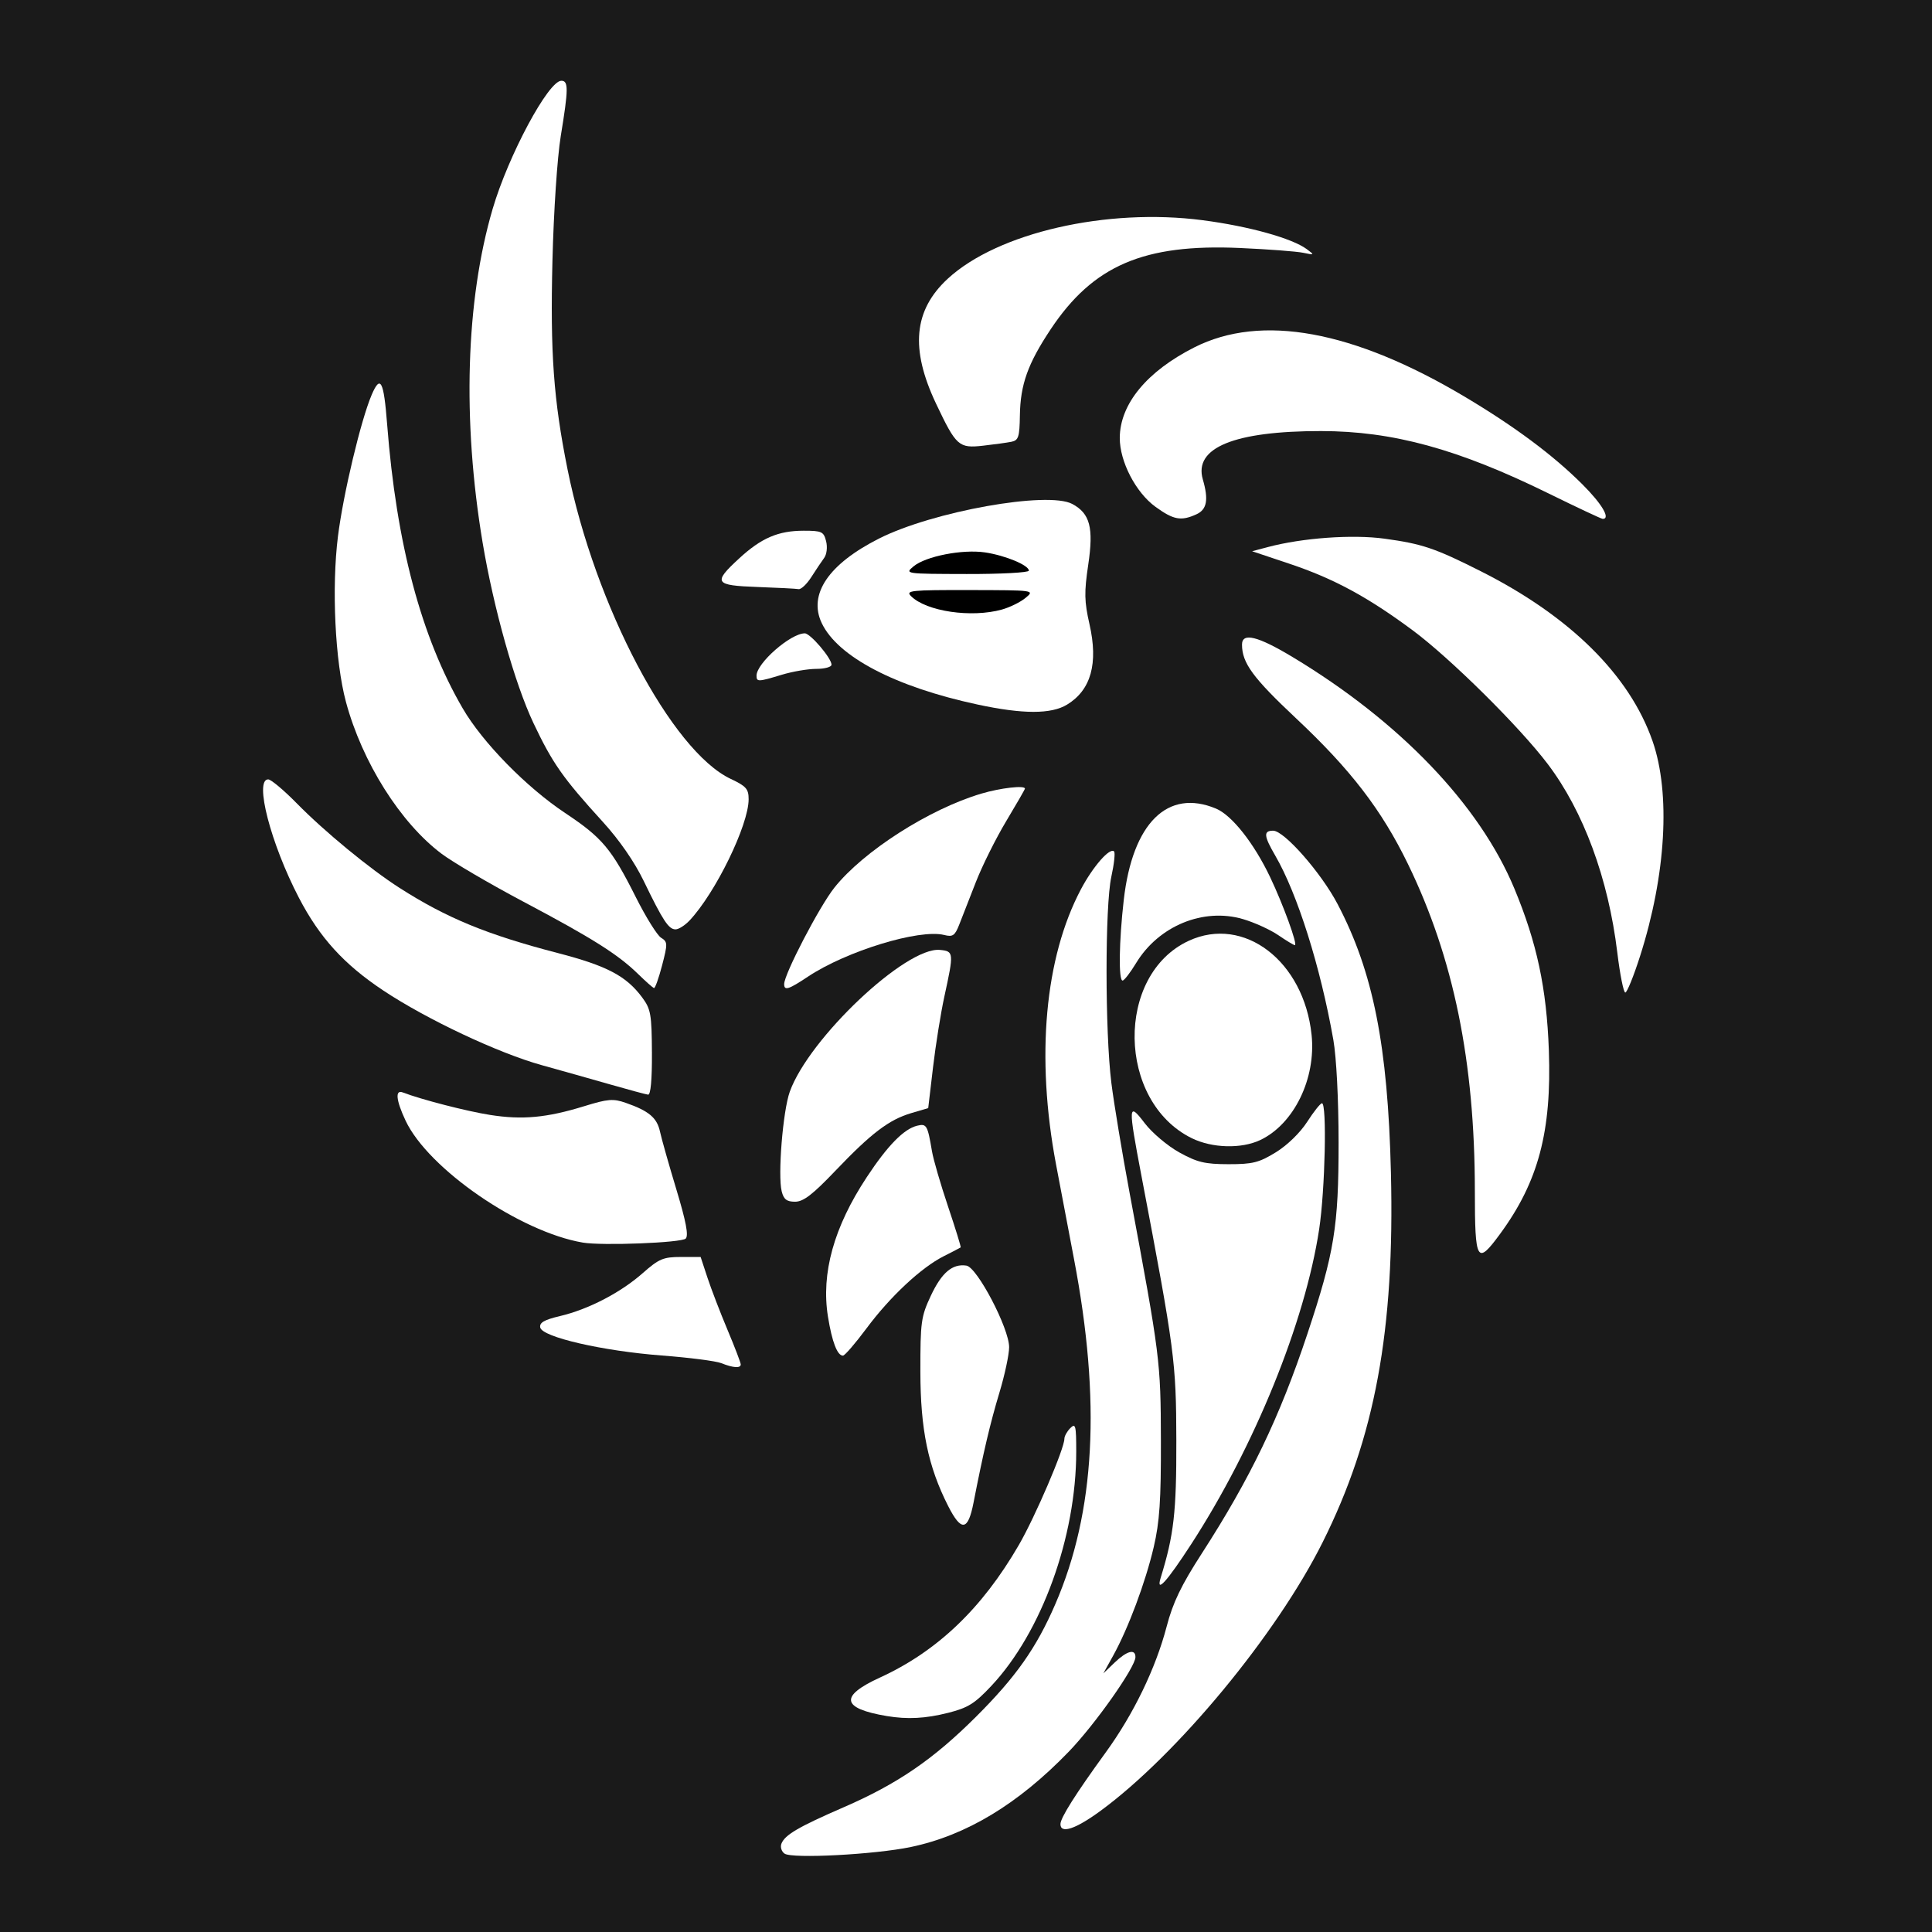 <?xml version="1.0" encoding="UTF-8" standalone="no"?>
<!-- Created with Inkscape (http://www.inkscape.org/) -->

<svg
   xmlns:dc="http://purl.org/dc/elements/1.1/"
   xmlns:cc="http://creativecommons.org/ns#"
   xmlns:rdf="http://www.w3.org/1999/02/22-rdf-syntax-ns#"
   xmlns:svg="http://www.w3.org/2000/svg"
   xmlns="http://www.w3.org/2000/svg"
   xmlns:sodipodi="http://sodipodi.sourceforge.net/DTD/sodipodi-0.dtd"
   xmlns:inkscape="http://www.inkscape.org/namespaces/inkscape"
   width="256mm"
   height="256mm"
   viewBox="0 0 256 256"
   version="1.1"
   id="svg952"
   inkscape:version="0.92.5 (2060ec1f9f, 2020-04-08)"
   sodipodi:docname="hegathe.svg">
  <defs
     id="defs946" />
  <sodipodi:namedview
     id="base"
     pagecolor="#ffffff"
     bordercolor="#666666"
     borderopacity="1.0"
     inkscape:pageopacity="0.0"
     inkscape:pageshadow="2"
     inkscape:zoom="1.2179914"
     inkscape:cx="462.27681"
     inkscape:cy="610.33066"
     inkscape:document-units="mm"
     inkscape:current-layer="g4458"
     showgrid="false"
     units="mm"
     inkscape:window-width="3840"
     inkscape:window-height="2056"
     inkscape:window-x="0"
     inkscape:window-y="50"
     inkscape:window-maximized="1"
     showguides="true"
     inkscape:guide-bbox="true" />
  <g
     inkscape:label="Layer 1"
     inkscape:groupmode="layer"
     id="layer1"
     transform="translate(0,-41)">
    <rect
       style="fill:#1a1a1a;fill-opacity:1;stroke:none;stroke-width:0.834;stroke-opacity:1"
       id="rect816"
       width="256"
       height="256"
       x="0"
       y="41" />
    <g
       id="g4458"
       transform="matrix(0.523,0,0,0.523,571.782,189.972)"
       style="fill:#ffffff">
      <g
         id="g4376"
         style="fill:#ffffff">
        <g
           id="g4365"
           style="fill:#ffffff">
          <path
             id="path4309"
             d="m -862.495,183.106 c 14.039,-2.939 27.191,-10.881 40.008,-24.159 6.66,-6.899 16.884,-21.405 16.884,-23.954 0,-2.169 -2.144,-1.608 -5.263,1.378 l -2.873,2.75 2.495,-4.5 c 3.814,-6.879 8.202,-18.623 10.274,-27.5 1.489,-6.382 1.857,-11.843 1.818,-27 -0.052,-20.142 -0.192,-21.249 -7.903,-62.585 -1.907,-10.222 -3.998,-22.822 -4.646,-28 -1.622,-12.951 -1.628,-44.894 -0.01,-52.244 0.706,-3.206 1.017,-6.095 0.692,-6.421 -1.067,-1.067 -5.34,3.814 -8.393,9.587 -9.168,17.334 -11.446,42.446 -6.318,69.663 1.14,6.05 3.19,16.85 4.557,24 6.888,36.039 5.376,64.078 -4.713,87.413 -4.819,11.147 -9.987,18.485 -20.154,28.618 -10.844,10.807 -19.887,16.985 -33.523,22.904 -11.415,4.955 -14.88,6.985 -15.739,9.224 -0.326,0.848 0.036,1.977 0.804,2.508 1.925,1.331 22.868,0.23 32.004,-1.682 z"
             style="fill:#ffffff;fill-opacity:1"
             inkscape:connector-curvature="0" />
          <path
             id="path4307"
             d="m -814.463,173.958 c 19.448,-14.259 44.593,-44.661 56.287,-68.055 13.271,-26.551 18.279,-53.661 17.302,-93.668 -0.786,-32.198 -4.495,-50.861 -13.523,-68.041 -4.169,-7.934 -13.514,-18.572 -16.314,-18.572 -2.497,0 -2.387,1.292 0.536,6.322 5.617,9.664 11.452,28.175 14.714,46.678 0.777,4.406 1.324,15.132 1.327,26 0.01,21.3 -1.084,27.982 -7.91,48.5 -7.03,21.134 -14.459,36.582 -26.736,55.598 -5.239,8.114 -7.327,12.45 -8.907,18.5 -2.766,10.586 -8.376,22.186 -15.428,31.902 -7.712,10.626 -11.488,16.607 -11.488,18.196 0,2.528 3.85,1.253 10.14,-3.359 z"
             style="fill:#ffffff;fill-opacity:1"
             inkscape:connector-curvature="0" />
          <path
             id="path4305"
             d="m -853.064,149.117 c 5.032,-1.27 6.739,-2.334 10.96,-6.836 12.761,-13.608 21.5,-37.738 21.5,-59.362 0,-6.614 -0.167,-7.274 -1.5,-5.94 -0.825,0.825 -1.5,2.039 -1.5,2.697 0,2.519 -7.401,19.777 -11.556,26.945 -9.317,16.077 -20.692,26.926 -35.194,33.566 -10.293,4.713 -9.736,7.814 1.75,9.742 5.235,0.879 9.782,0.641 15.54,-0.812 z"
             style="fill:#ffffff;fill-opacity:1"
             inkscape:connector-curvature="0" />
        </g>
        <path
           style="fill:#ffffff"
           d="m -773.972,3.992 c 8.53,-4.048 14.154,-15.577 12.997,-26.644 -1.953,-18.684 -17.137,-30.308 -31.129,-23.83 -18.636,8.628 -18.168,40.635 0.73,49.989 5.164,2.556 12.601,2.764 17.402,0.486 z"
           id="path4301"
           inkscape:connector-curvature="0" />
        <g
           id="g4360"
           style="fill:#ffffff">
          <path
             id="path4303"
             d="m -791.46,106.364 c 16.027,-24.711 28.818,-56.193 32.4,-79.743 1.512,-9.939 2.001,-32.039 0.707,-31.946 -0.412,0.03 -2.1,2.156 -3.75,4.725 -1.755,2.732 -5.043,5.926 -7.922,7.696 -4.264,2.621 -5.867,3.024 -12,3.018 -5.97,-0.006 -7.921,-0.472 -12.458,-2.979 -2.959,-1.635 -6.896,-4.959 -8.75,-7.387 -4.216,-5.522 -4.27,-4.661 -0.838,13.373 8.415,44.218 8.784,47.015 8.829,67 0.041,18.162 -0.613,23.897 -3.957,34.75 -1.277,4.143 1.548,1.038 7.739,-8.507 z"
             style="fill:#ffffff;fill-opacity:1"
             inkscape:connector-curvature="0" />
          <path
             id="path4299"
             d="m -805.431,-40.848 c 5.717,-9.425 17.035,-14.078 27.077,-11.132 2.887,0.847 6.913,2.679 8.947,4.071 2.033,1.392 3.922,2.531 4.196,2.531 0.787,0 -2.972,-10.332 -6.285,-17.274 -4.105,-8.601 -9.676,-15.648 -13.7,-17.329 -12.259,-5.122 -21.133,3.656 -23.361,23.109 -1.213,10.588 -1.357,20.507 -0.297,20.463 0.412,-0.017 1.953,-2.014 3.423,-4.438 z"
             style="fill:#ffffff;fill-opacity:1"
             inkscape:connector-curvature="0" />
        </g>
      </g>
      <g
         id="g4356"
         style="fill:#ffffff">
        <path
           style="fill:#ffffff;fill-opacity:1"
           d="m -846.624,95.871 c 2.488,-12.762 4.224,-20.138 6.564,-27.895 1.351,-4.48 2.457,-9.655 2.456,-11.5 0,-4.785 -8.103,-20.259 -10.82,-20.668 -3.55,-0.535 -6.266,1.767 -9.023,7.649 -2.466,5.26 -2.655,6.629 -2.643,19.164 0.013,14.693 1.938,24.035 7.018,34.059 3.345,6.601 5.046,6.387 6.449,-0.809 z"
           id="path4295"
           inkscape:connector-curvature="0" />
        <path
           style="fill:#ffffff;fill-opacity:1"
           d="m -873.744,51.717 c 5.999,-8.067 13.863,-15.413 19.589,-18.299 2.229,-1.123 4.152,-2.124 4.274,-2.225 0.122,-0.1 -1.32,-4.771 -3.205,-10.379 -1.885,-5.608 -3.712,-11.883 -4.059,-13.945 -1.122,-6.65 -1.369,-7.081 -3.742,-6.51 -3.376,0.812 -7.492,5.011 -12.795,13.054 -8.34,12.649 -11.591,24.351 -9.82,35.35 1.028,6.38 2.367,9.857 3.797,9.857 0.455,0 3.138,-3.107 5.961,-6.904 z"
           id="path4293"
           inkscape:connector-curvature="0" />
        <path
           style="fill:#ffffff;fill-opacity:1"
           d="m -881.604,11.76 c 9.074,-9.511 13.58,-12.931 19.222,-14.594 l 4.278,-1.261 1.22,-10.349 c 0.671,-5.692 1.96,-13.744 2.865,-17.892 2.439,-11.182 2.41,-11.494 -1.108,-11.839 -8.599,-0.843 -33.182,22.368 -38.05,35.926 -1.747,4.865 -3.07,21.175 -2.048,25.246 0.51,2.031 1.276,2.624 3.389,2.624 2.107,0 4.445,-1.797 10.231,-7.861 z"
           id="path4291"
           inkscape:connector-curvature="0" />
        <path
           style="fill:#ffffff;fill-opacity:1"
           d="m -888.603,-37.384 c 9.764,-6.503 28.24,-12.155 34.553,-10.571 2.172,0.545 2.705,0.175 3.811,-2.645 0.707,-1.803 2.602,-6.652 4.211,-10.775 1.609,-4.123 5.063,-11.057 7.676,-15.41 2.612,-4.353 4.75,-8.067 4.75,-8.254 0,-0.887 -6.191,-0.176 -11.061,1.27 -13.195,3.918 -29.854,14.578 -37.205,23.805 -3.788,4.755 -12.734,21.932 -12.734,24.45 0,1.734 1.104,1.389 6,-1.871 z"
           id="path4289"
           inkscape:connector-curvature="0" />
      </g>
      <g
         id="g4319"
         style="fill:#ffffff">
        <path
           style="fill:#ffffff;fill-opacity:1"
           d="m -905.603,60.841 c 0,-0.429 -1.507,-4.367 -3.349,-8.75 -1.842,-4.383 -4.128,-10.332 -5.08,-13.22 l -1.732,-5.25 h -5.016 c -4.451,0 -5.54,0.462 -9.67,4.105 -5.603,4.943 -13.755,9.172 -20.955,10.869 -3.995,0.942 -5.226,1.654 -4.996,2.888 0.453,2.425 15.793,5.959 30.843,7.104 6.915,0.526 13.672,1.396 15.014,1.932 3.044,1.216 4.941,1.339 4.941,0.321 z"
           id="path4285"
           inkscape:connector-curvature="0" />
        <path
           style="fill:#ffffff;fill-opacity:1"
           d="m -919.545,28.962 c 0.763,-0.763 0.079,-4.357 -2.369,-12.457 -1.893,-6.262 -3.761,-12.862 -4.152,-14.668 -0.758,-3.497 -2.824,-5.228 -8.677,-7.269 -3.175,-1.107 -4.516,-0.999 -10.5,0.847 -9.512,2.934 -15.694,3.509 -23.86,2.219 -5.965,-0.942 -17.41,-3.89 -22.128,-5.701 -1.986,-0.762 -1.71,1.991 0.716,7.151 5.74,12.211 28.964,28.186 44.912,30.893 4.901,0.832 24.994,0.049 26.059,-1.016 z"
           id="path4283"
           inkscape:connector-curvature="0" />
        <path
           style="fill:#ffffff;fill-opacity:1"
           d="m -928.104,-18.129 c -0.054,-9.73 -0.287,-11.057 -2.459,-13.988 -4.038,-5.45 -8.931,-8.03 -21.337,-11.251 -17.972,-4.666 -28.192,-8.87 -40.133,-16.509 -7.533,-4.819 -19.007,-14.258 -26.039,-21.421 -3.283,-3.344 -6.545,-6.08 -7.25,-6.08 -3.584,0 0.634,16.267 7.774,29.986 5.264,10.115 11.4,16.859 21.378,23.498 10.993,7.314 29.168,15.874 40.194,18.93 4.88,1.352 12.697,3.557 17.372,4.898 4.675,1.341 8.963,2.495 9.529,2.563 0.653,0.079 1.008,-3.807 0.97,-10.626 z"
           id="path4281"
           inkscape:connector-curvature="0" />
        <path
           style="fill:#ffffff;fill-opacity:1"
           d="m -925.528,-40.261 c 1.439,-5.522 1.423,-5.951 -0.263,-7.003 -0.988,-0.617 -3.869,-5.25 -6.403,-10.296 -6.16,-12.266 -8.497,-15.047 -17.909,-21.308 -9.815,-6.53 -20.895,-17.846 -25.92,-26.471 -10.543,-18.096 -16.816,-41.672 -19.17,-72.039 -0.854,-11.014 -1.694,-12.618 -3.907,-7.451 -2.73,6.374 -7.21,25.158 -8.546,35.832 -1.635,13.057 -0.739,31.716 2.016,41.973 4.096,15.256 13.8,30.661 24.251,38.499 2.902,2.177 12.252,7.652 20.776,12.167 17.411,9.221 23.902,13.316 29,18.295 1.925,1.88 3.735,3.478 4.021,3.552 0.287,0.074 1.211,-2.513 2.054,-5.748 z"
           id="path4279"
           inkscape:connector-curvature="0" />
        <path
           style="fill:#ffffff;fill-opacity:1"
           d="m -918.569,-51.629 c 6.606,-7.038 14.966,-24.198 14.966,-30.72 0,-2.6 -0.627,-3.315 -4.511,-5.14 -14.992,-7.047 -34.424,-43.889 -41.368,-78.431 -3.553,-17.673 -4.405,-29.459 -3.825,-52.881 0.31,-12.488 1.225,-26.204 2.108,-31.578 1.956,-11.91 1.978,-14 0.144,-14 -3.285,0 -13.437,18.947 -17.413,32.5 -6.798,23.173 -7.709,53.548 -2.533,84.5 2.78,16.622 8.187,35.822 12.877,45.724 4.83,10.196 7.449,13.927 17.593,25.054 4.182,4.587 8.015,10.133 10.368,15 4.845,10.019 6.294,12.221 8.043,12.221 0.791,0 2.388,-1.012 3.55,-2.25 z"
           id="path4277"
           inkscape:connector-curvature="0" />
      </g>
      <g
         id="g4410"
         style="fill:#ffffff">
        <path
           style="fill:#ffffff;fill-opacity:1"
           d="m -822.917,-106.329 c 6.059,-3.694 7.931,-10.417 5.673,-20.362 -1.313,-5.78 -1.361,-8.065 -0.317,-15.081 1.396,-9.381 0.449,-12.983 -4.042,-15.386 -6.213,-3.324 -35.34,1.883 -48.944,8.751 -12.799,6.461 -18.002,14.126 -14.541,21.419 4.056,8.548 18.633,16.169 39.485,20.644 11.5,2.468 18.655,2.473 22.686,0.015 z"
           id="path4265"
           inkscape:connector-curvature="0" />
        <path
           style="fill:#ffffff;fill-opacity:1"
           d="m -851.603,-125.028 c -13.555,-2.038 -20.463,-8.688 -16.662,-16.038 5.035,-9.737 30.587,-11.403 38.888,-2.535 3.566,3.809 4.169,6.558 2.254,10.261 -2.71,5.24 -15.663,9.639 -24.48,8.313 z"
           id="path4263"
           inkscape:connector-curvature="0" />
        <g
           id="g4399"
           style="fill:#000000">
          <path
             id="path4261"
             d="m -839.433,-130.409 c 2.018,-0.561 4.718,-1.893 6,-2.961 2.326,-1.938 2.301,-1.942 -14.134,-1.975 -14.949,-0.03 -16.32,0.111 -14.897,1.534 3.871,3.871 15.277,5.556 23.031,3.402 z"
             style="fill:#000000"
             inkscape:connector-curvature="0" />
          <path
             id="path4259"
             d="m -832.603,-140.265 c 0,-1.374 -6.003,-3.868 -11.131,-4.623 -5.711,-0.841 -15.018,0.981 -18.088,3.54 -2.262,1.886 -2.146,1.903 13.469,1.936 8.662,0.018 15.75,-0.365 15.75,-0.853 z"
             style="fill:#000000"
             inkscape:connector-curvature="0" />
        </g>
        <g
           id="g4380"
           style="fill:#ffffff">
          <path
             id="path4257"
             d="m -895.195,-113.89 c 2.7,-0.819 6.637,-1.489 8.75,-1.489 2.113,0 3.841,-0.474 3.841,-1.053 0,-1.656 -5.359,-7.947 -6.77,-7.947 -3.604,-8e-5 -12.23,7.563 -12.23,10.722 0,1.604 0.401,1.589 6.409,-0.233 z"
             style="fill:#ffffff;fill-opacity:1"
             inkscape:connector-curvature="0" />
          <path
             id="path4255"
             d="m -887.725,-138.629 c 1.142,-1.788 2.602,-3.968 3.246,-4.845 0.671,-0.914 0.886,-2.728 0.504,-4.25 -0.61,-2.431 -1.088,-2.655 -5.679,-2.655 -6.461,0 -10.733,1.838 -16.388,7.051 -6.662,6.141 -6.224,6.814 4.69,7.204 5.088,0.181 9.768,0.423 10.401,0.538 0.633,0.114 2.085,-1.255 3.227,-3.042 z"
             style="fill:#ffffff;fill-opacity:1"
             inkscape:connector-curvature="0" />
        </g>
      </g>
      <g
         id="g4349"
         style="fill:#ffffff">
        <path
           inkscape:connector-curvature="0"
           style="fill:#ffffff;fill-opacity:1"
           d="m -713.223,27.785 c 9.707,-13.224 13.095,-25.973 12.36,-46.515 -0.562,-15.714 -3.028,-27.274 -8.747,-41.013 -8.839,-21.233 -29.04,-42.31 -56.219,-58.656 -8.808,-5.297 -12.773,-6.269 -12.773,-3.129 0,4.654 2.762,8.42 13.718,18.703 13.822,12.973 21.657,23.175 28.321,36.88 11.56,23.772 16.936,50.033 16.953,82.816 0.01,18.046 0.516,18.912 6.388,10.914 z"
           id="path4273" />
        <path
           inkscape:connector-curvature="0"
           style="fill:#ffffff;fill-opacity:1"
           d="m -677.744,-42.629 c 6.569,-20.579 7.764,-41.246 3.147,-54.473 -5.835,-16.718 -20.897,-31.612 -43.486,-43.001 -11.635,-5.866 -14.845,-6.952 -24.43,-8.264 -8.118,-1.111 -20.784,-0.199 -29.561,2.13 l -3.97,1.054 9.47,3.174 c 11.182,3.747 19.735,8.363 31.137,16.805 9.519,7.048 27.11,24.452 34.281,33.916 9.073,11.976 15.359,29.003 17.633,47.762 0.676,5.581 1.589,10.147 2.028,10.147 0.439,0 2.127,-4.162 3.751,-9.25 z"
           id="path4269" />
        <path
           inkscape:connector-curvature="0"
           style="fill:#ffffff;fill-opacity:1"
           d="m -790.151,-154.539 c 2.663,-1.213 3.118,-3.695 1.62,-8.839 -2.34,-8.036 7.973,-12.257 29.927,-12.249 18.211,0.007 34.739,4.534 57.641,15.79 7.228,3.552 13.415,6.459 13.75,6.459 2.052,0 -0.173,-3.781 -5.151,-8.75 -7.409,-7.397 -17.177,-14.672 -29.775,-22.177 -28.263,-16.836 -51.573,-21.1 -68.525,-12.536 -12.045,6.085 -18.883,14.389 -18.909,22.963 -0.018,5.97 4.057,13.827 9.045,17.44 4.594,3.328 6.482,3.673 10.377,1.899 z"
           id="path4251" />
        <path
           inkscape:connector-curvature="0"
           style="fill:#ffffff;fill-opacity:1"
           d="m -837.04,-172.911 c 1.808,-0.361 2.075,-1.188 2.162,-6.69 0.123,-7.83 2.006,-13.099 7.786,-21.795 10.766,-16.194 23.598,-21.706 47.989,-20.614 7.15,0.32 14.35,0.865 16,1.212 2.885,0.605 2.921,0.571 0.935,-0.902 -3.738,-2.773 -14.659,-5.813 -26.391,-7.347 -24.311,-3.178 -51.941,3.158 -64.582,14.81 -8.663,7.985 -9.575,17.772 -2.957,31.709 5.093,10.724 5.737,11.297 11.91,10.602 2.796,-0.315 6.012,-0.758 7.147,-0.985 z"
           id="path4245" />
      </g>
    </g>
  </g>
</svg>
